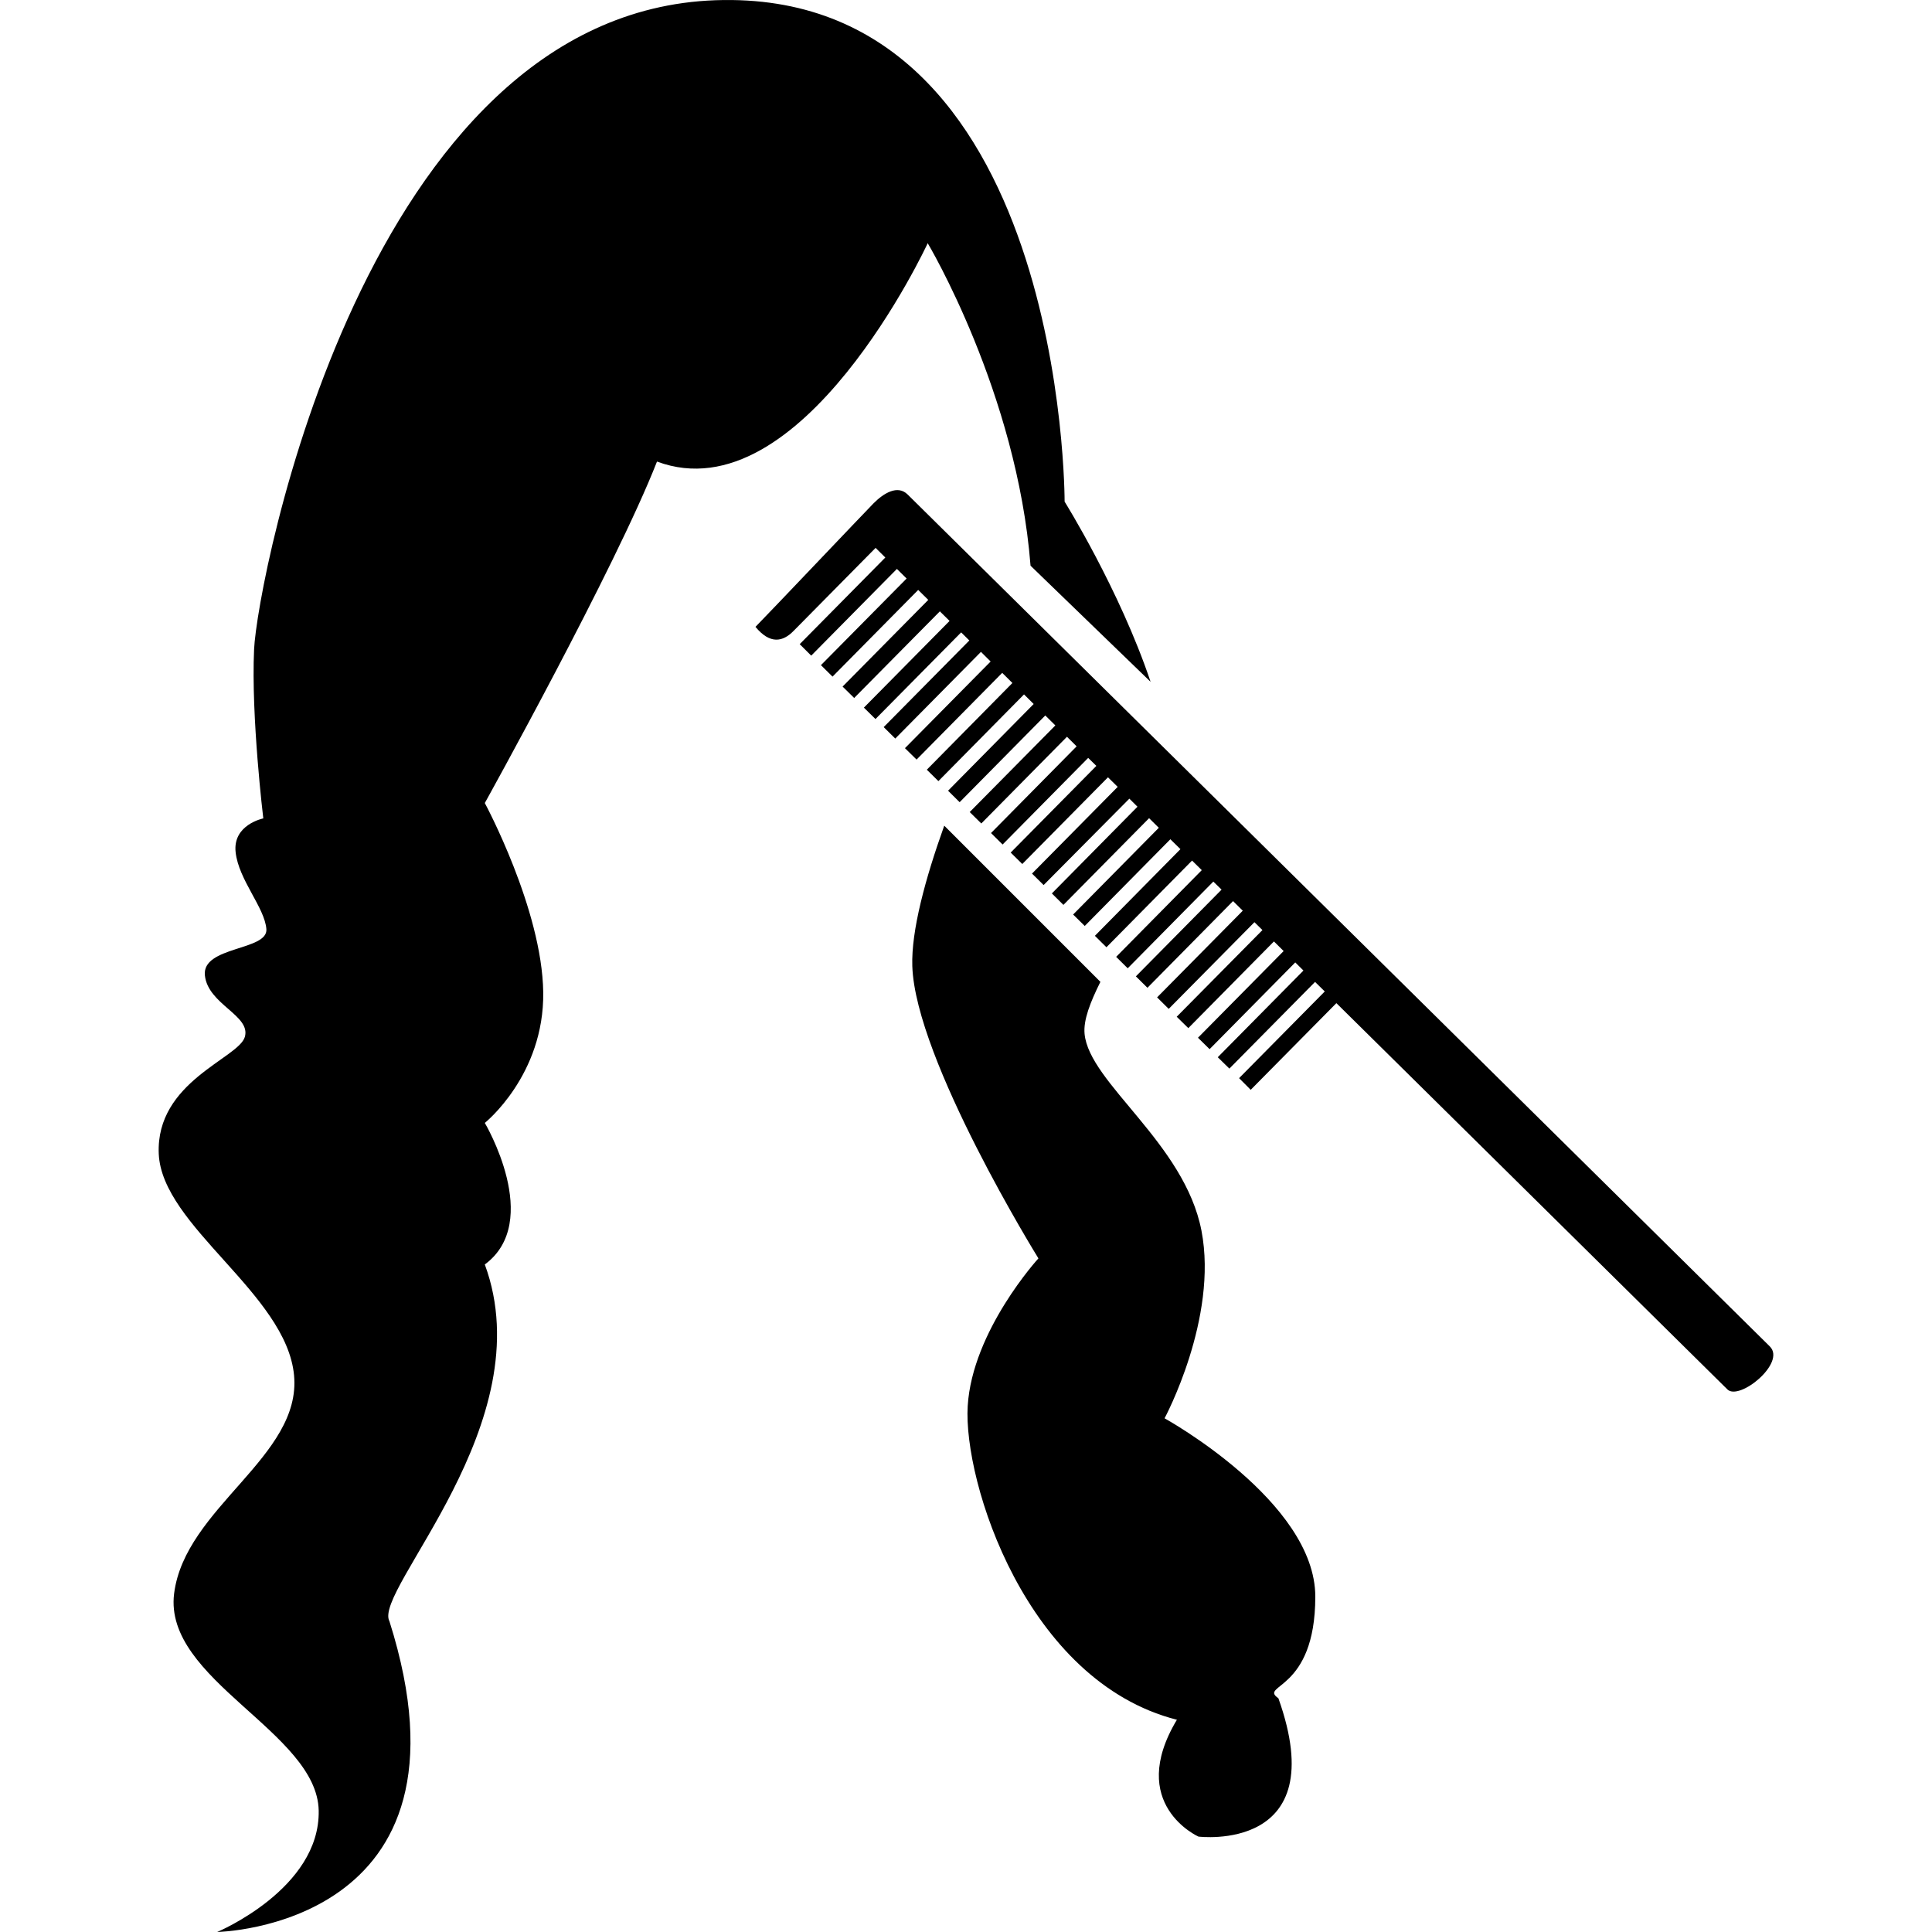 <?xml version="1.0" encoding="iso-8859-1"?>
<!-- Generator: Adobe Illustrator 16.0.0, SVG Export Plug-In . SVG Version: 6.00 Build 0)  -->
<!DOCTYPE svg PUBLIC "-//W3C//DTD SVG 1.1//EN" "http://www.w3.org/Graphics/SVG/1.1/DTD/svg11.dtd">
<svg version="1.1" id="Capa_1" xmlns="http://www.w3.org/2000/svg" xmlns:xlink="http://www.w3.org/1999/xlink" x="0px" y="0px"
	 width="380.758px" height="380.758px" viewBox="0 0 380.758 380.758" style="enable-background:new 0 0 380.758 380.758;"
	 xml:space="preserve">
<g>
	<g>
		<path d="M182.833,47.931c0,0,17.592,29.415,20.266,63.559l23.658,22.881c-6.096-18.134-16.943-35.51-16.943-35.51
			s0.292-101.246-68.802-98.817C71.895,2.472,50.684,114.607,50.076,127.954c-0.613,13.33,1.816,33.338,1.816,33.338
			s-6.066,1.215-5.454,6.668c0.596,5.465,5.751,10.918,6.061,15.163c0.31,4.25-12.733,3.34-12.121,9.108
			c0.607,5.746,9.096,7.871,7.876,12.121c-1.221,4.238-17.574,8.793-16.967,23.039c0.613,14.258,25.158,27.593,26.664,43.648
			c1.519,16.057-21.521,26.063-23.64,43.042c-2.114,16.968,28.183,27.278,28.498,42.738c0.298,15.448-20.008,23.938-20.008,23.938
			s53.043-0.911,33.951-61.234c-3.34-6.061,30.308-39.096,18.794-70.32c11.514-8.489,0-27.896,0-27.896s11.741-9.4,11.514-25.76
			c-0.228-16.371-11.514-37.285-11.514-37.285s25.754-46.382,33.934-67.295C157.99,101.587,182.833,47.931,182.833,47.931z"/>
		<path d="M259.219,314.665c0-18.776-29.706-35.147-29.706-35.147s10.603-19.699,7.274-36.971
			c-3.339-17.281-22.14-29.11-23.039-38.803c-0.257-2.721,1.121-6.224,3.118-10.241l-30.775-30.781
			c-3.748,10.463-6.521,20.727-6.294,27.687C180.41,208.895,204.652,248,204.652,248s-13.026,14.234-13.937,29.1
			c-0.911,14.854,11.508,54.264,41.226,61.83c-9.996,16.676,4.25,23.027,4.25,23.027s26.659,3.34,15.753-27.266
			C247.997,331.947,259.219,333.465,259.219,314.665z"/>
		<path d="M348.794,265.353c-3.293-3.234-167.958-165.955-169.925-167.905c-1.974-1.95-4.735-0.239-6.709,1.746
			c-1.962,1.997-20.569,21.608-23.272,24.347c2.896,3.503,5.407,2.943,7.497,0.812c2.119-2.137,16.179-16.377,16.179-16.377
			s0.671,0.666,1.915,1.897l-16.874,17.078l2.271,2.26l16.885-17.089c0.572,0.572,1.22,1.22,1.915,1.892l-16.885,17.072l2.283,2.26
			l16.885-17.084c0.631,0.619,1.279,1.267,1.985,1.962l-16.885,17.083l2.283,2.248l16.885-17.072
			c0.607,0.595,1.255,1.243,1.915,1.886l-16.885,17.089l2.283,2.248l16.885-17.078c0.525,0.514,1.062,1.04,1.611,1.594
			l-16.879,17.072l2.283,2.259l16.885-17.083c0.63,0.619,1.255,1.244,1.909,1.897l-16.885,17.078l2.289,2.248l16.879-17.089
			c0.671,0.66,1.343,1.331,2.008,1.997l-16.867,17.09l2.283,2.248l16.874-17.089c0.63,0.625,1.261,1.244,1.903,1.892l-16.874,17.089
			l2.283,2.26l16.879-17.089c0.654,0.66,1.32,1.29,1.985,1.961l-16.879,17.072l2.283,2.253l16.885-17.089
			c0.631,0.619,1.261,1.255,1.903,1.886l-16.873,17.089l2.282,2.26l16.868-17.072c0.525,0.514,1.074,1.051,1.611,1.576
			l-16.885,17.083l2.289,2.254l16.885-17.089c0.63,0.619,1.261,1.255,1.915,1.886l-16.885,17.089l2.289,2.26l16.896-17.025
			c0.525,0.525,1.062,1.051,1.6,1.588l-16.873,17.09l2.277,2.259l16.885-17.089c0.642,0.625,1.272,1.244,1.915,1.892l-16.885,17.095
			l2.289,2.254l16.874-17.089c0.665,0.642,1.319,1.302,1.984,1.95L215.78,184.43l2.277,2.254l16.874-17.083
			c0.643,0.619,1.284,1.244,1.915,1.886l-16.874,17.089l2.277,2.254l16.874-17.089c0.549,0.525,1.086,1.062,1.623,1.588
			l-16.886,17.089l2.277,2.254l16.873-17.084c0.643,0.637,1.273,1.255,1.916,1.892l-16.886,17.083l2.289,2.265l16.896-17.083
			c0.525,0.514,1.039,1.039,1.576,1.553l-16.896,17.083l2.289,2.242l16.873-17.083c0.643,0.631,1.272,1.261,1.915,1.892
			l-16.885,17.084l2.288,2.253l16.886-17.095c0.525,0.537,1.074,1.074,1.611,1.6l-16.885,17.084l2.288,2.241l16.886-17.083
			c0.642,0.63,1.272,1.261,1.914,1.88l-16.885,17.083l2.289,2.301l16.885-17.083c38.967,38.5,75.972,75.037,77.058,76.123
			C342.757,276.143,352.075,268.6,348.794,265.353z"/>
	</g>
</g>
<g>
</g>
<g>
</g>
<g>
</g>
<g>
</g>
<g>
</g>
<g>
</g>
<g>
</g>
<g>
</g>
<g>
</g>
<g>
</g>
<g>
</g>
<g>
</g>
<g>
</g>
<g>
</g>
<g>
</g>
</svg>
